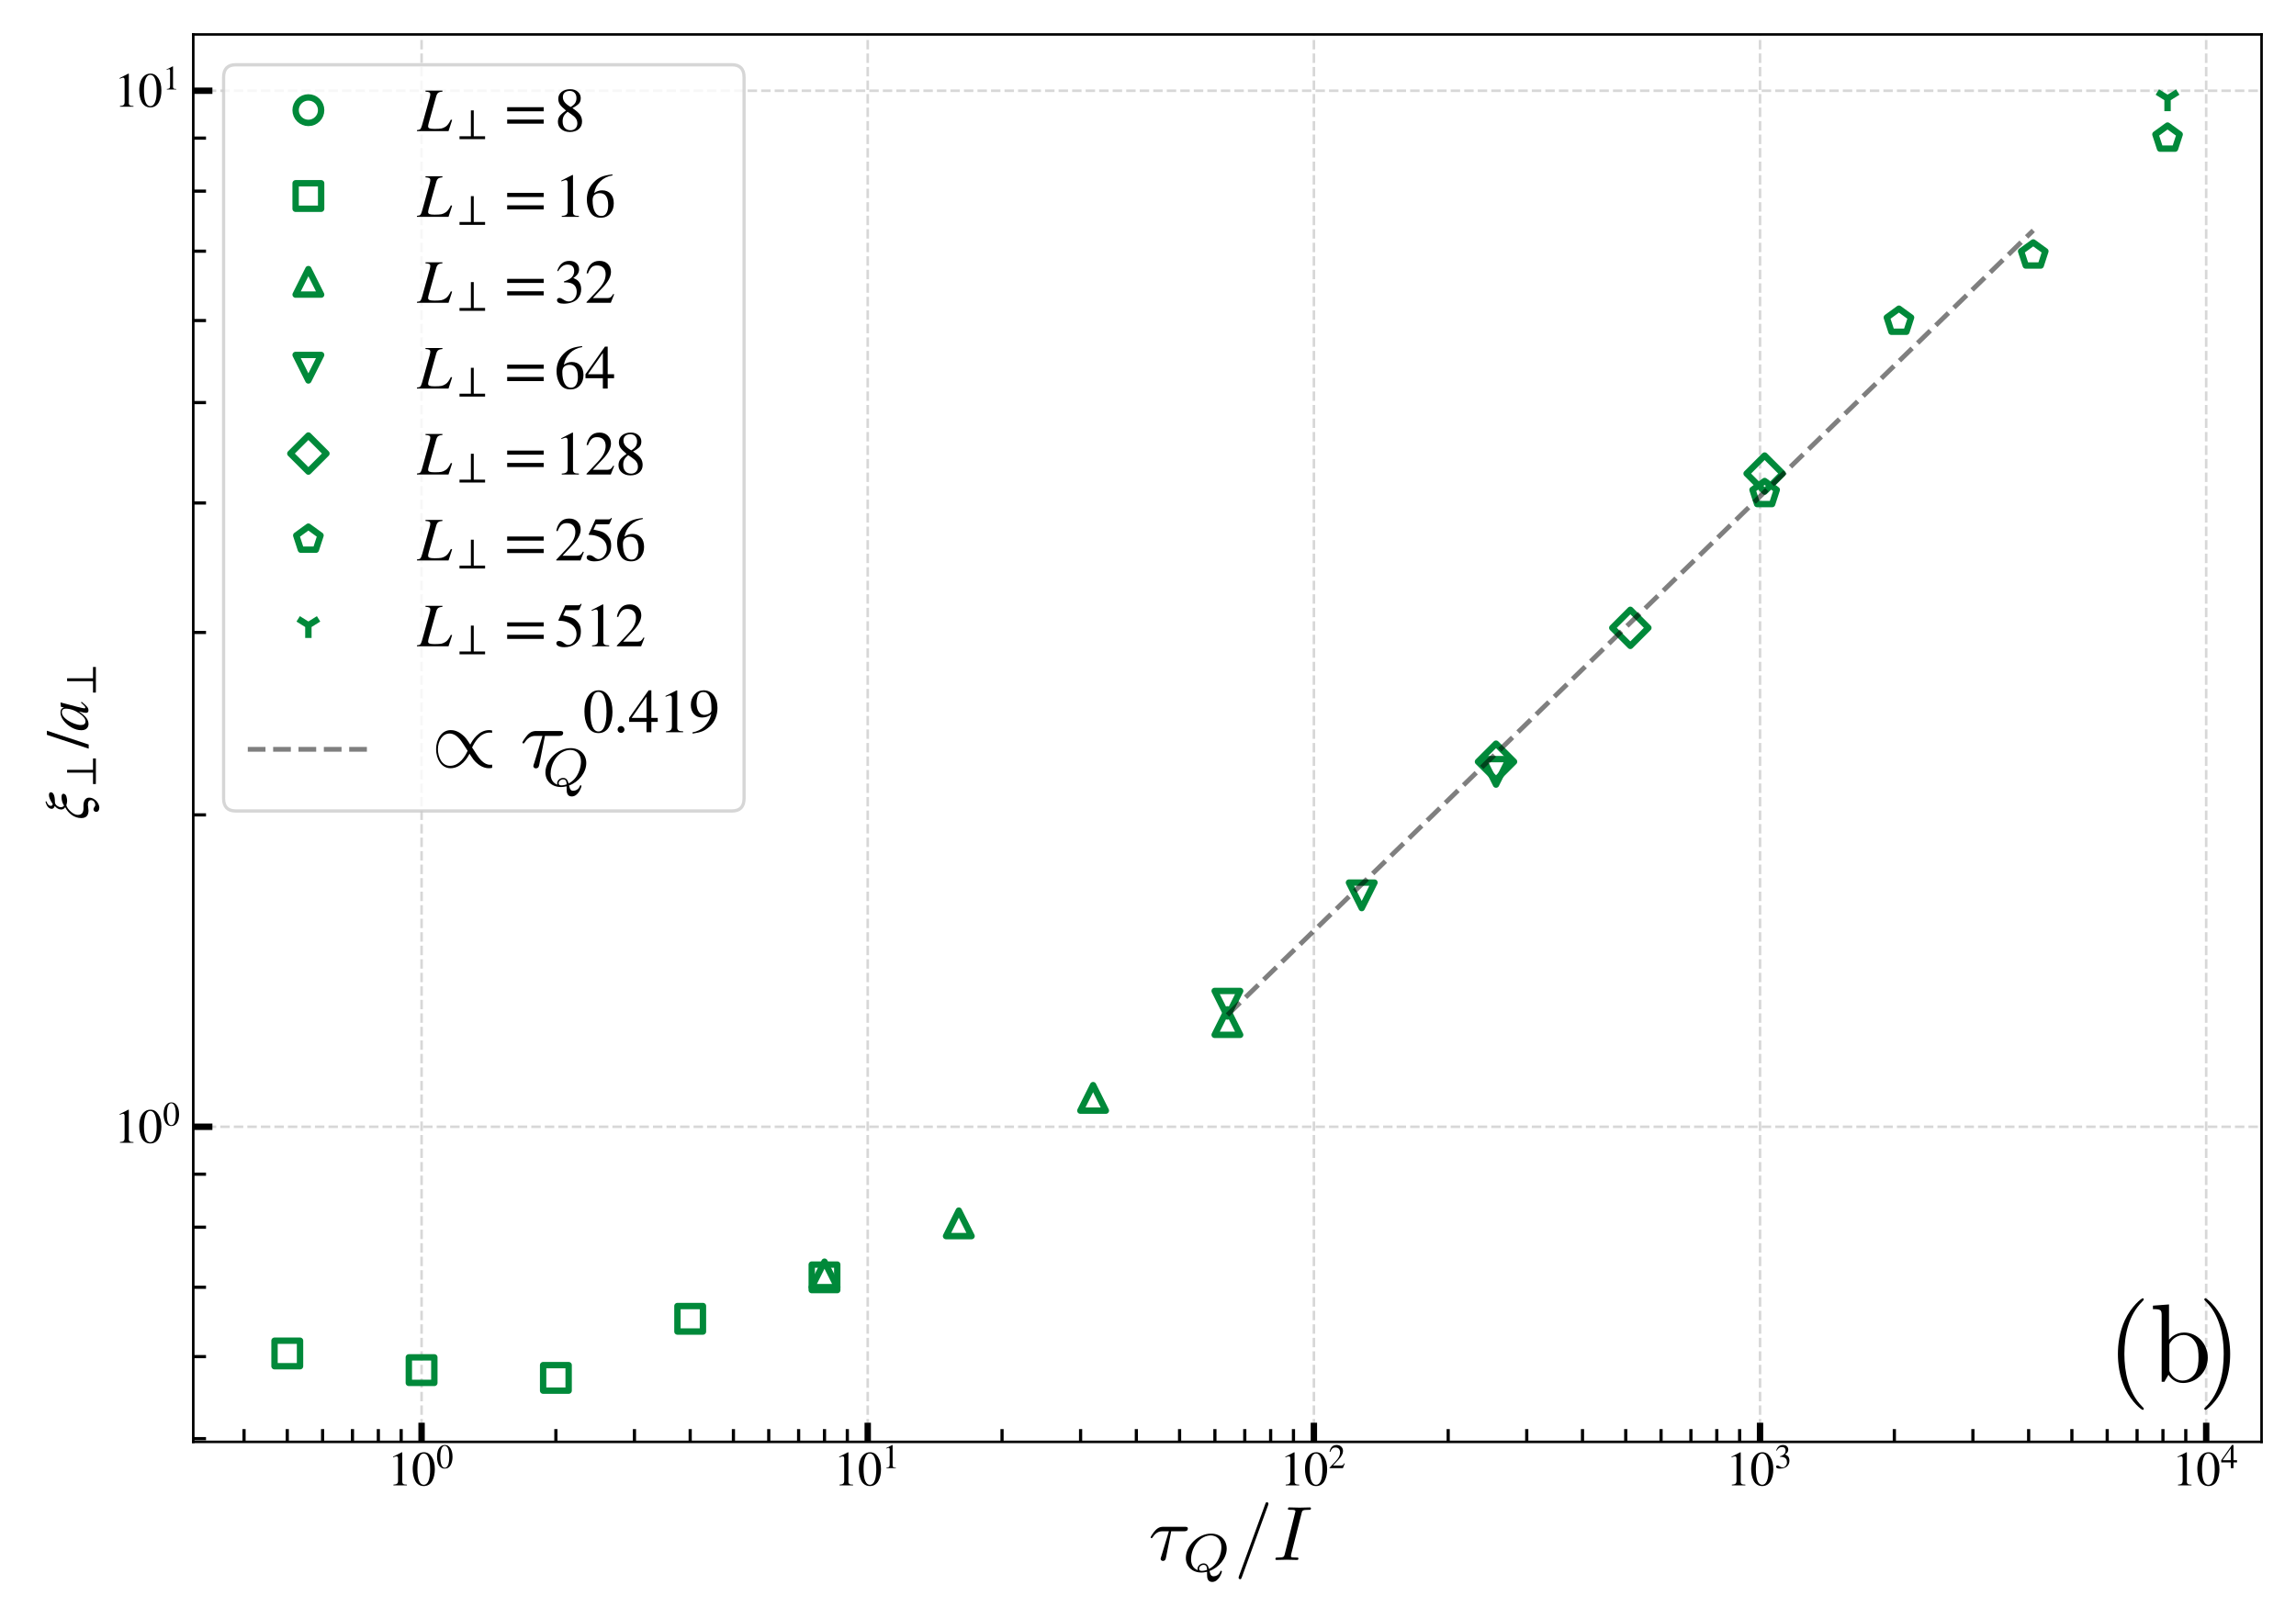 <?xml version="1.0" encoding="UTF-8" standalone="no"?>
<svg
   width="720pt"
   height="504pt"
   viewBox="0 0 720 504"
   version="1.1"
   id="svg789"
   sodipodi:docname="tau-xi-perp-large-h3-svg.svg"
   inkscape:version="1.1.2 (0a00cf5339, 2022-02-04)"
   xmlns:inkscape="http://www.inkscape.org/namespaces/inkscape"
   xmlns:sodipodi="http://sodipodi.sourceforge.net/DTD/sodipodi-0.dtd"
   xmlns:xlink="http://www.w3.org/1999/xlink"
   xmlns="http://www.w3.org/2000/svg"
   xmlns:svg="http://www.w3.org/2000/svg"
   xmlns:rdf="http://www.w3.org/1999/02/22-rdf-syntax-ns#"
   xmlns:cc="http://creativecommons.org/ns#"
   xmlns:dc="http://purl.org/dc/elements/1.1/">
  <sodipodi:namedview
     id="namedview791"
     pagecolor="#ffffff"
     bordercolor="#666666"
     borderopacity="1.0"
     inkscape:pageshadow="2"
     inkscape:pageopacity="0.0"
     inkscape:pagecheckerboard="0"
     inkscape:document-units="pt"
     showgrid="false"
     inkscape:zoom="0.91860744"
     inkscape:cx="247.65748"
     inkscape:cy="186.69564"
     inkscape:window-width="2490"
     inkscape:window-height="1376"
     inkscape:window-x="70"
     inkscape:window-y="27"
     inkscape:window-maximized="1"
     inkscape:current-layer="svg789" />
  <defs
     id="defs6">
    <style
       type="text/css"
       id="style4">*{stroke-linejoin: round; stroke-linecap: butt}</style>
    <defs
       id="defs752">
      <path
         id="STIXGeneral-Italic-3bd"
         d="m 2835,2778 103,-26 Q 2867,2342 2752,1971 2637,1600 2422,1216 2208,832 1929,553 1651,275 1232,89 813,-96 307,-115 q -179,0 -179,141 0,38 19,83 l 589,2131 q 13,64 13,109 0,102 -96,134 -96,32 -320,39 v 102 l 1043,198 19,-12 L 723,390 q 1485,141 2112,2388 z"
         transform="scale(0.016)" />
      <path
         id="STIXGeneral-Regular-2b"
         d="M 4070,1408 H 2400 V -262 H 1978 V 1408 H 307 v 422 h 1671 v 1671 h 422 V 1830 h 1670 z"
         transform="scale(0.016)" />
      <path
         id="STIXGeneral-Italic-7a"
         d="M 2432,2669 582,467 q 295,-64 439,-160 144,-96 329,-371 218,-320 448,-320 173,0 173,96 0,32 -32,96 -51,102 -51,179 6,83 70,150 64,68 141,68 103,0 163,-64 61,-64 61,-173 0,-198 -167,-342 -166,-144 -428,-144 -269,0 -723,281 Q 570,32 333,32 186,32 45,-83 l -58,57 1984,2381 h -870 q -256,0 -372,-74 -115,-73 -211,-310 l -102,26 205,742 h 1811 z"
         transform="scale(0.016)" />
      <path
         id="STIXGeneral-Regular-2e"
         d="M 1158,275 Q 1158,134 1052,32 947,-70 800,-70 653,-70 550,32 448,134 448,281 q 0,148 105,253 106,106 253,106 141,0 246,-109 106,-109 106,-256 z"
         transform="scale(0.016)" />
      <path
         id="STIXGeneral-Regular-39"
         d="m 378,-141 -20,128 q 736,128 1245,621 509,493 701,1274 -371,-365 -960,-365 -518,0 -835,358 -317,359 -317,941 0,646 381,1078 381,432 950,432 608,0 1005,-486 410,-512 410,-1318 0,-564 -196,-1060 Q 2547,966 2170,621 1773,262 1395,105 1018,-51 378,-141 Z m 1939,2413 v 250 q 0,1625 -845,1625 -301,0 -467,-217 -96,-128 -160,-384 -64,-256 -64,-512 0,-570 214,-906 215,-336 573,-336 256,0 502,125 247,125 247,355 z"
         transform="scale(0.016)" />
    </defs>
  </defs>
  <g
     id="patch_1">
    <path
       d="M 0,504 H 720 V 0 H 0 Z"
       style="fill:#ffffff"
       id="path8" />
  </g>
  <g
     id="patch_2">
    <path
       d="M 60.605,452.209 H 709.2 V 10.8 H 60.605 Z"
       style="fill:#ffffff"
       id="path11" />
  </g>
  <g
     id="xtick_1">
    <g
       id="line2d_1">
      <path
         d="M 132.203,452.209 V 10.8"
         clip-path="url(#p1b280ab519)"
         style="fill:none;stroke:#b0b0b0;stroke-width:0.8;stroke-dasharray:2.96, 1.28;stroke-dashoffset:0;stroke-opacity:0.5"
         id="path14" />
    </g>
    <g
       id="line2d_2">
      <defs
         id="defs18">
        <path
           id="m902db1e397"
           d="M 0,0 V -6"
           style="stroke:#000000;stroke-width:2" />
      </defs>
      <g
         id="g22">
        <use
           xlink:href="#m902db1e397"
           x="132.203"
           y="452.209"
           style="stroke:#000000;stroke-width:2"
           id="use20"
           width="100%"
           height="100%" />
      </g>
    </g>
    <g
       id="text_1">
      <!-- $\mathdefault{10^{0}}$ -->
      <g
         transform="matrix(0.15,0,0,-0.15,121.553,465.953)"
         id="g35">
        <defs
           id="defs27">
          <path
             id="STIXGeneral-Regular-31"
             d="M 2522,0 H 755 v 96 q 352,19 480,131 128,112 128,381 v 2874 q 0,313 -192,313 -89,0 -288,-77 l -173,-64 v 90 l 1146,582 58,-19 V 486 q 0,-211 128,-301 128,-89 480,-89 z"
             transform="scale(0.016)" />
          <path
             id="STIXGeneral-Regular-30"
             d="m 3046,2112 q 0,-429 -83,-810 Q 2880,922 2717,602 2554,282 2266,96 1978,-90 1600,-90 1210,-90 915,108 621,307 461,640 301,973 227,1350 q -73,378 -73,800 0,596 147,1072 147,477 489,790 343,314 836,314 627,0 1023,-614 397,-614 397,-1600 z m -614,-32 q 0,1011 -215,1545 -214,535 -630,535 -397,0 -608,-538 Q 768,3085 768,2106 768,1120 979,598 1190,77 1600,77 q 403,0 617,521 215,522 215,1482 z"
             transform="scale(0.016)" />
        </defs>
        <use
           xlink:href="#STIXGeneral-Regular-31"
           transform="translate(0,0.684)"
           id="use29"
           x="0"
           y="0"
           width="100%"
           height="100%" />
        <use
           xlink:href="#STIXGeneral-Regular-30"
           transform="translate(50,0.684)"
           id="use31"
           x="0"
           y="0"
           width="100%"
           height="100%" />
        <use
           xlink:href="#STIXGeneral-Regular-30"
           transform="matrix(0.7,0,0,0.7,101.575,36.684)"
           id="use33"
           x="0"
           y="0"
           width="100%"
           height="100%" />
      </g>
    </g>
  </g>
  <g
     id="xtick_2">
    <g
       id="line2d_3">
      <path
         d="M 272.111,452.209 V 10.8"
         clip-path="url(#p1b280ab519)"
         style="fill:none;stroke:#b0b0b0;stroke-width:0.8;stroke-dasharray:2.96, 1.28;stroke-dashoffset:0;stroke-opacity:0.5"
         id="path39" />
    </g>
    <g
       id="line2d_4">
      <g
         id="g44">
        <use
           xlink:href="#m902db1e397"
           x="272.111"
           y="452.209"
           style="stroke:#000000;stroke-width:2"
           id="use42"
           width="100%"
           height="100%" />
      </g>
    </g>
    <g
       id="text_2">
      <!-- $\mathdefault{10^{1}}$ -->
      <g
         transform="matrix(0.15,0,0,-0.15,261.461,465.953)"
         id="g53">
        <use
           xlink:href="#STIXGeneral-Regular-31"
           transform="translate(0,0.684)"
           id="use47"
           x="0"
           y="0"
           width="100%"
           height="100%" />
        <use
           xlink:href="#STIXGeneral-Regular-30"
           transform="translate(50,0.684)"
           id="use49"
           x="0"
           y="0"
           width="100%"
           height="100%" />
        <use
           xlink:href="#STIXGeneral-Regular-31"
           transform="matrix(0.7,0,0,0.7,101.575,36.684)"
           id="use51"
           x="0"
           y="0"
           width="100%"
           height="100%" />
      </g>
    </g>
  </g>
  <g
     id="xtick_3">
    <g
       id="line2d_5">
      <path
         d="M 412.019,452.209 V 10.8"
         clip-path="url(#p1b280ab519)"
         style="fill:none;stroke:#b0b0b0;stroke-width:0.8;stroke-dasharray:2.96, 1.28;stroke-dashoffset:0;stroke-opacity:0.5"
         id="path57" />
    </g>
    <g
       id="line2d_6">
      <g
         id="g62">
        <use
           xlink:href="#m902db1e397"
           x="412.019"
           y="452.209"
           style="stroke:#000000;stroke-width:2"
           id="use60"
           width="100%"
           height="100%" />
      </g>
    </g>
    <g
       id="text_3">
      <!-- $\mathdefault{10^{2}}$ -->
      <g
         transform="matrix(0.15,0,0,-0.15,401.369,465.953)"
         id="g74">
        <defs
           id="defs66">
          <path
             id="STIXGeneral-Regular-32"
             d="M 3034,877 2688,0 H 186 v 77 l 1139,1209 q 448,468 640,858 192,390 192,806 0,429 -237,666 -237,237 -653,237 -345,0 -547,-180 -202,-179 -394,-652 l -134,32 q 109,595 438,934 330,339 893,339 531,0 857,-320 327,-320 327,-806 0,-723 -819,-1587 L 832,486 h 1498 q 211,0 335,83 125,84 279,346 z"
             transform="scale(0.016)" />
        </defs>
        <use
           xlink:href="#STIXGeneral-Regular-31"
           transform="translate(0,0.684)"
           id="use68"
           x="0"
           y="0"
           width="100%"
           height="100%" />
        <use
           xlink:href="#STIXGeneral-Regular-30"
           transform="translate(50,0.684)"
           id="use70"
           x="0"
           y="0"
           width="100%"
           height="100%" />
        <use
           xlink:href="#STIXGeneral-Regular-32"
           transform="matrix(0.7,0,0,0.7,101.575,36.684)"
           id="use72"
           x="0"
           y="0"
           width="100%"
           height="100%" />
      </g>
    </g>
  </g>
  <g
     id="xtick_4">
    <g
       id="line2d_7">
      <path
         d="M 551.928,452.209 V 10.8"
         clip-path="url(#p1b280ab519)"
         style="fill:none;stroke:#b0b0b0;stroke-width:0.8;stroke-dasharray:2.96, 1.28;stroke-dashoffset:0;stroke-opacity:0.5"
         id="path78" />
    </g>
    <g
       id="line2d_8">
      <g
         id="g83">
        <use
           xlink:href="#m902db1e397"
           x="551.928"
           y="452.209"
           style="stroke:#000000;stroke-width:2"
           id="use81"
           width="100%"
           height="100%" />
      </g>
    </g>
    <g
       id="text_4">
      <!-- $\mathdefault{10^{3}}$ -->
      <g
         transform="matrix(0.15,0,0,-0.15,541.278,465.953)"
         id="g95">
        <defs
           id="defs87">
          <path
             id="STIXGeneral-Regular-33"
             d="m 390,3264 -102,26 q 147,480 460,758 314,278 794,278 448,0 723,-243 276,-243 276,-633 0,-525 -595,-884 352,-153 531,-339 281,-313 281,-825 0,-512 -294,-896 Q 2246,211 1840,60 1434,-90 979,-90 q -717,0 -717,365 0,103 77,167 77,64 186,64 160,0 390,-167 282,-198 551,-198 352,0 592,284 240,285 240,695 0,736 -666,928 -198,64 -653,64 v 90 q 359,121 538,230 518,294 518,858 0,320 -183,486 -182,166 -508,166 -576,0 -954,-678 z"
             transform="scale(0.016)" />
        </defs>
        <use
           xlink:href="#STIXGeneral-Regular-31"
           transform="translate(0,0.684)"
           id="use89"
           x="0"
           y="0"
           width="100%"
           height="100%" />
        <use
           xlink:href="#STIXGeneral-Regular-30"
           transform="translate(50,0.684)"
           id="use91"
           x="0"
           y="0"
           width="100%"
           height="100%" />
        <use
           xlink:href="#STIXGeneral-Regular-33"
           transform="matrix(0.7,0,0,0.7,101.575,36.684)"
           id="use93"
           x="0"
           y="0"
           width="100%"
           height="100%" />
      </g>
    </g>
  </g>
  <g
     id="xtick_5">
    <g
       id="line2d_9">
      <path
         d="M 691.836,452.209 V 10.8"
         clip-path="url(#p1b280ab519)"
         style="fill:none;stroke:#b0b0b0;stroke-width:0.8;stroke-dasharray:2.96, 1.28;stroke-dashoffset:0;stroke-opacity:0.5"
         id="path99" />
    </g>
    <g
       id="line2d_10">
      <g
         id="g104">
        <use
           xlink:href="#m902db1e397"
           x="691.836"
           y="452.209"
           style="stroke:#000000;stroke-width:2"
           id="use102"
           width="100%"
           height="100%" />
      </g>
    </g>
    <g
       id="text_5">
      <!-- $\mathdefault{10^{4}}$ -->
      <g
         transform="matrix(0.15,0,0,-0.15,681.186,465.953)"
         id="g116">
        <defs
           id="defs108">
          <path
             id="STIXGeneral-Regular-34"
             d="M 3027,1069 H 2368 V 0 H 1869 V 1069 H 77 v 409 l 2009,2848 h 282 V 1478 h 659 z M 1869,1478 V 3674 L 333,1478 Z"
             transform="scale(0.016)" />
        </defs>
        <use
           xlink:href="#STIXGeneral-Regular-31"
           transform="translate(0,0.684)"
           id="use110"
           x="0"
           y="0"
           width="100%"
           height="100%" />
        <use
           xlink:href="#STIXGeneral-Regular-30"
           transform="translate(50,0.684)"
           id="use112"
           x="0"
           y="0"
           width="100%"
           height="100%" />
        <use
           xlink:href="#STIXGeneral-Regular-34"
           transform="matrix(0.7,0,0,0.7,101.575,36.684)"
           id="use114"
           x="0"
           y="0"
           width="100%"
           height="100%" />
      </g>
    </g>
  </g>
  <g
     id="xtick_6">
    <g
       id="line2d_11">
      <defs
         id="defs121">
        <path
           id="ma2e8250b47"
           d="M 0,0 V -4"
           style="stroke:#000000" />
      </defs>
      <g
         id="g125">
        <use
           xlink:href="#ma2e8250b47"
           x="76.528"
           y="452.209"
           style="stroke:#000000"
           id="use123"
           width="100%"
           height="100%" />
      </g>
    </g>
  </g>
  <g
     id="xtick_7">
    <g
       id="line2d_12">
      <g
         id="g131">
        <use
           xlink:href="#ma2e8250b47"
           x="90.086"
           y="452.209"
           style="stroke:#000000"
           id="use129"
           width="100%"
           height="100%" />
      </g>
    </g>
  </g>
  <g
     id="xtick_8">
    <g
       id="line2d_13">
      <g
         id="g137">
        <use
           xlink:href="#ma2e8250b47"
           x="101.164"
           y="452.209"
           style="stroke:#000000"
           id="use135"
           width="100%"
           height="100%" />
      </g>
    </g>
  </g>
  <g
     id="xtick_9">
    <g
       id="line2d_14">
      <g
         id="g143">
        <use
           xlink:href="#ma2e8250b47"
           x="110.531"
           y="452.209"
           style="stroke:#000000"
           id="use141"
           width="100%"
           height="100%" />
      </g>
    </g>
  </g>
  <g
     id="xtick_10">
    <g
       id="line2d_15">
      <g
         id="g149">
        <use
           xlink:href="#ma2e8250b47"
           x="118.644"
           y="452.209"
           style="stroke:#000000"
           id="use147"
           width="100%"
           height="100%" />
      </g>
    </g>
  </g>
  <g
     id="xtick_11">
    <g
       id="line2d_16">
      <g
         id="g155">
        <use
           xlink:href="#ma2e8250b47"
           x="125.801"
           y="452.209"
           style="stroke:#000000"
           id="use153"
           width="100%"
           height="100%" />
      </g>
    </g>
  </g>
  <g
     id="xtick_12">
    <g
       id="line2d_17">
      <g
         id="g161">
        <use
           xlink:href="#ma2e8250b47"
           x="174.319"
           y="452.209"
           style="stroke:#000000"
           id="use159"
           width="100%"
           height="100%" />
      </g>
    </g>
  </g>
  <g
     id="xtick_13">
    <g
       id="line2d_18">
      <g
         id="g167">
        <use
           xlink:href="#ma2e8250b47"
           x="198.956"
           y="452.209"
           style="stroke:#000000"
           id="use165"
           width="100%"
           height="100%" />
      </g>
    </g>
  </g>
  <g
     id="xtick_14">
    <g
       id="line2d_19">
      <g
         id="g173">
        <use
           xlink:href="#ma2e8250b47"
           x="216.436"
           y="452.209"
           style="stroke:#000000"
           id="use171"
           width="100%"
           height="100%" />
      </g>
    </g>
  </g>
  <g
     id="xtick_15">
    <g
       id="line2d_20">
      <g
         id="g179">
        <use
           xlink:href="#ma2e8250b47"
           x="229.994"
           y="452.209"
           style="stroke:#000000"
           id="use177"
           width="100%"
           height="100%" />
      </g>
    </g>
  </g>
  <g
     id="xtick_16">
    <g
       id="line2d_21">
      <g
         id="g185">
        <use
           xlink:href="#ma2e8250b47"
           x="241.073"
           y="452.209"
           style="stroke:#000000"
           id="use183"
           width="100%"
           height="100%" />
      </g>
    </g>
  </g>
  <g
     id="xtick_17">
    <g
       id="line2d_22">
      <g
         id="g191">
        <use
           xlink:href="#ma2e8250b47"
           x="250.439"
           y="452.209"
           style="stroke:#000000"
           id="use189"
           width="100%"
           height="100%" />
      </g>
    </g>
  </g>
  <g
     id="xtick_18">
    <g
       id="line2d_23">
      <g
         id="g197">
        <use
           xlink:href="#ma2e8250b47"
           x="258.552"
           y="452.209"
           style="stroke:#000000"
           id="use195"
           width="100%"
           height="100%" />
      </g>
    </g>
  </g>
  <g
     id="xtick_19">
    <g
       id="line2d_24">
      <g
         id="g203">
        <use
           xlink:href="#ma2e8250b47"
           x="265.709"
           y="452.209"
           style="stroke:#000000"
           id="use201"
           width="100%"
           height="100%" />
      </g>
    </g>
  </g>
  <g
     id="xtick_20">
    <g
       id="line2d_25">
      <g
         id="g209">
        <use
           xlink:href="#ma2e8250b47"
           x="314.228"
           y="452.209"
           style="stroke:#000000"
           id="use207"
           width="100%"
           height="100%" />
      </g>
    </g>
  </g>
  <g
     id="xtick_21">
    <g
       id="line2d_26">
      <g
         id="g215">
        <use
           xlink:href="#ma2e8250b47"
           x="338.864"
           y="452.209"
           style="stroke:#000000"
           id="use213"
           width="100%"
           height="100%" />
      </g>
    </g>
  </g>
  <g
     id="xtick_22">
    <g
       id="line2d_27">
      <g
         id="g221">
        <use
           xlink:href="#ma2e8250b47"
           x="356.344"
           y="452.209"
           style="stroke:#000000"
           id="use219"
           width="100%"
           height="100%" />
      </g>
    </g>
  </g>
  <g
     id="xtick_23">
    <g
       id="line2d_28">
      <g
         id="g227">
        <use
           xlink:href="#ma2e8250b47"
           x="369.903"
           y="452.209"
           style="stroke:#000000"
           id="use225"
           width="100%"
           height="100%" />
      </g>
    </g>
  </g>
  <g
     id="xtick_24">
    <g
       id="line2d_29">
      <g
         id="g233">
        <use
           xlink:href="#ma2e8250b47"
           x="380.981"
           y="452.209"
           style="stroke:#000000"
           id="use231"
           width="100%"
           height="100%" />
      </g>
    </g>
  </g>
  <g
     id="xtick_25">
    <g
       id="line2d_30">
      <g
         id="g239">
        <use
           xlink:href="#ma2e8250b47"
           x="390.347"
           y="452.209"
           style="stroke:#000000"
           id="use237"
           width="100%"
           height="100%" />
      </g>
    </g>
  </g>
  <g
     id="xtick_26">
    <g
       id="line2d_31">
      <g
         id="g245">
        <use
           xlink:href="#ma2e8250b47"
           x="398.461"
           y="452.209"
           style="stroke:#000000"
           id="use243"
           width="100%"
           height="100%" />
      </g>
    </g>
  </g>
  <g
     id="xtick_27">
    <g
       id="line2d_32">
      <g
         id="g251">
        <use
           xlink:href="#ma2e8250b47"
           x="405.617"
           y="452.209"
           style="stroke:#000000"
           id="use249"
           width="100%"
           height="100%" />
      </g>
    </g>
  </g>
  <g
     id="xtick_28">
    <g
       id="line2d_33">
      <g
         id="g257">
        <use
           xlink:href="#ma2e8250b47"
           x="454.136"
           y="452.209"
           style="stroke:#000000"
           id="use255"
           width="100%"
           height="100%" />
      </g>
    </g>
  </g>
  <g
     id="xtick_29">
    <g
       id="line2d_34">
      <g
         id="g263">
        <use
           xlink:href="#ma2e8250b47"
           x="478.772"
           y="452.209"
           style="stroke:#000000"
           id="use261"
           width="100%"
           height="100%" />
      </g>
    </g>
  </g>
  <g
     id="xtick_30">
    <g
       id="line2d_35">
      <g
         id="g269">
        <use
           xlink:href="#ma2e8250b47"
           x="496.252"
           y="452.209"
           style="stroke:#000000"
           id="use267"
           width="100%"
           height="100%" />
      </g>
    </g>
  </g>
  <g
     id="xtick_31">
    <g
       id="line2d_36">
      <g
         id="g275">
        <use
           xlink:href="#ma2e8250b47"
           x="509.811"
           y="452.209"
           style="stroke:#000000"
           id="use273"
           width="100%"
           height="100%" />
      </g>
    </g>
  </g>
  <g
     id="xtick_32">
    <g
       id="line2d_37">
      <g
         id="g281">
        <use
           xlink:href="#ma2e8250b47"
           x="520.889"
           y="452.209"
           style="stroke:#000000"
           id="use279"
           width="100%"
           height="100%" />
      </g>
    </g>
  </g>
  <g
     id="xtick_33">
    <g
       id="line2d_38">
      <g
         id="g287">
        <use
           xlink:href="#ma2e8250b47"
           x="530.255"
           y="452.209"
           style="stroke:#000000"
           id="use285"
           width="100%"
           height="100%" />
      </g>
    </g>
  </g>
  <g
     id="xtick_34">
    <g
       id="line2d_39">
      <g
         id="g293">
        <use
           xlink:href="#ma2e8250b47"
           x="538.369"
           y="452.209"
           style="stroke:#000000"
           id="use291"
           width="100%"
           height="100%" />
      </g>
    </g>
  </g>
  <g
     id="xtick_35">
    <g
       id="line2d_40">
      <g
         id="g299">
        <use
           xlink:href="#ma2e8250b47"
           x="545.526"
           y="452.209"
           style="stroke:#000000"
           id="use297"
           width="100%"
           height="100%" />
      </g>
    </g>
  </g>
  <g
     id="xtick_36">
    <g
       id="line2d_41">
      <g
         id="g305">
        <use
           xlink:href="#ma2e8250b47"
           x="594.044"
           y="452.209"
           style="stroke:#000000"
           id="use303"
           width="100%"
           height="100%" />
      </g>
    </g>
  </g>
  <g
     id="xtick_37">
    <g
       id="line2d_42">
      <g
         id="g311">
        <use
           xlink:href="#ma2e8250b47"
           x="618.681"
           y="452.209"
           style="stroke:#000000"
           id="use309"
           width="100%"
           height="100%" />
      </g>
    </g>
  </g>
  <g
     id="xtick_38">
    <g
       id="line2d_43">
      <g
         id="g317">
        <use
           xlink:href="#ma2e8250b47"
           x="636.161"
           y="452.209"
           style="stroke:#000000"
           id="use315"
           width="100%"
           height="100%" />
      </g>
    </g>
  </g>
  <g
     id="xtick_39">
    <g
       id="line2d_44">
      <g
         id="g323">
        <use
           xlink:href="#ma2e8250b47"
           x="649.719"
           y="452.209"
           style="stroke:#000000"
           id="use321"
           width="100%"
           height="100%" />
      </g>
    </g>
  </g>
  <g
     id="xtick_40">
    <g
       id="line2d_45">
      <g
         id="g329">
        <use
           xlink:href="#ma2e8250b47"
           x="660.797"
           y="452.209"
           style="stroke:#000000"
           id="use327"
           width="100%"
           height="100%" />
      </g>
    </g>
  </g>
  <g
     id="xtick_41">
    <g
       id="line2d_46">
      <g
         id="g335">
        <use
           xlink:href="#ma2e8250b47"
           x="670.164"
           y="452.209"
           style="stroke:#000000"
           id="use333"
           width="100%"
           height="100%" />
      </g>
    </g>
  </g>
  <g
     id="xtick_42">
    <g
       id="line2d_47">
      <g
         id="g341">
        <use
           xlink:href="#ma2e8250b47"
           x="678.277"
           y="452.209"
           style="stroke:#000000"
           id="use339"
           width="100%"
           height="100%" />
      </g>
    </g>
  </g>
  <g
     id="xtick_43">
    <g
       id="line2d_48">
      <g
         id="g347">
        <use
           xlink:href="#ma2e8250b47"
           x="685.434"
           y="452.209"
           style="stroke:#000000"
           id="use345"
           width="100%"
           height="100%" />
      </g>
    </g>
  </g>
  <g
     id="matplotlib.axis_2">
    <g
       id="ytick_1">
      <g
         id="line2d_49">
        <path
           d="M 60.605,353.387 H 709.2"
           clip-path="url(#p1b280ab519)"
           style="fill:none;stroke:#b0b0b0;stroke-width:0.8;stroke-dasharray:2.96, 1.28;stroke-dashoffset:0;stroke-opacity:0.5"
           id="path366" />
      </g>
      <g
         id="line2d_50">
        <defs
           id="defs370">
          <path
             id="mee1ed5b312"
             d="M 0,0 H 6"
             style="stroke:#000000;stroke-width:2" />
        </defs>
        <g
           id="g374">
          <use
             xlink:href="#mee1ed5b312"
             x="60.605"
             y="353.387"
             style="stroke:#000000;stroke-width:2"
             id="use372"
             width="100%"
             height="100%" />
        </g>
      </g>
      <g
         id="text_7">
        <!-- $\mathdefault{10^{0}}$ -->
        <g
           transform="matrix(0.15,0,0,-0.15,35.804,358.51)"
           id="g383">
          <use
             xlink:href="#STIXGeneral-Regular-31"
             transform="translate(0,0.684)"
             id="use377"
             x="0"
             y="0"
             width="100%"
             height="100%" />
          <use
             xlink:href="#STIXGeneral-Regular-30"
             transform="translate(50,0.684)"
             id="use379"
             x="0"
             y="0"
             width="100%"
             height="100%" />
          <use
             xlink:href="#STIXGeneral-Regular-30"
             transform="matrix(0.7,0,0,0.7,101.575,36.684)"
             id="use381"
             x="0"
             y="0"
             width="100%"
             height="100%" />
        </g>
      </g>
    </g>
    <g
       id="ytick_2">
      <g
         id="line2d_51">
        <path
           d="M 60.605,28.449 H 709.2"
           clip-path="url(#p1b280ab519)"
           style="fill:none;stroke:#b0b0b0;stroke-width:0.8;stroke-dasharray:2.96, 1.28;stroke-dashoffset:0;stroke-opacity:0.5"
           id="path387" />
      </g>
      <g
         id="line2d_52">
        <g
           id="g392">
          <use
             xlink:href="#mee1ed5b312"
             x="60.605"
             y="28.449"
             style="stroke:#000000;stroke-width:2"
             id="use390"
             width="100%"
             height="100%" />
        </g>
      </g>
      <g
         id="text_8">
        <!-- $\mathdefault{10^{1}}$ -->
        <g
           transform="matrix(0.15,0,0,-0.15,35.804,33.572)"
           id="g401">
          <use
             xlink:href="#STIXGeneral-Regular-31"
             transform="translate(0,0.684)"
             id="use395"
             x="0"
             y="0"
             width="100%"
             height="100%" />
          <use
             xlink:href="#STIXGeneral-Regular-30"
             transform="translate(50,0.684)"
             id="use397"
             x="0"
             y="0"
             width="100%"
             height="100%" />
          <use
             xlink:href="#STIXGeneral-Regular-31"
             transform="matrix(0.7,0,0,0.7,101.575,36.684)"
             id="use399"
             x="0"
             y="0"
             width="100%"
             height="100%" />
        </g>
      </g>
    </g>
    <g
       id="ytick_3">
      <g
         id="line2d_53">
        <defs
           id="defs406">
          <path
             id="m077bdca2e3"
             d="M 0,0 H 4"
             style="stroke:#000000" />
        </defs>
        <g
           id="g410">
          <use
             xlink:href="#m077bdca2e3"
             x="60.605"
             y="451.203"
             style="stroke:#000000"
             id="use408"
             width="100%"
             height="100%" />
        </g>
      </g>
    </g>
    <g
       id="ytick_4">
      <g
         id="line2d_54">
        <g
           id="g416">
          <use
             xlink:href="#m077bdca2e3"
             x="60.605"
             y="425.474"
             style="stroke:#000000"
             id="use414"
             width="100%"
             height="100%" />
        </g>
      </g>
    </g>
    <g
       id="ytick_5">
      <g
         id="line2d_55">
        <g
           id="g422">
          <use
             xlink:href="#m077bdca2e3"
             x="60.605"
             y="403.721"
             style="stroke:#000000"
             id="use420"
             width="100%"
             height="100%" />
        </g>
      </g>
    </g>
    <g
       id="ytick_6">
      <g
         id="line2d_56">
        <g
           id="g428">
          <use
             xlink:href="#m077bdca2e3"
             x="60.605"
             y="384.877"
             style="stroke:#000000"
             id="use426"
             width="100%"
             height="100%" />
        </g>
      </g>
    </g>
    <g
       id="ytick_7">
      <g
         id="line2d_57">
        <g
           id="g434">
          <use
             xlink:href="#m077bdca2e3"
             x="60.605"
             y="368.256"
             style="stroke:#000000"
             id="use432"
             width="100%"
             height="100%" />
        </g>
      </g>
    </g>
    <g
       id="ytick_8">
      <g
         id="line2d_58">
        <g
           id="g440">
          <use
             xlink:href="#m077bdca2e3"
             x="60.605"
             y="255.571"
             style="stroke:#000000"
             id="use438"
             width="100%"
             height="100%" />
        </g>
      </g>
    </g>
    <g
       id="ytick_9">
      <g
         id="line2d_59">
        <g
           id="g446">
          <use
             xlink:href="#m077bdca2e3"
             x="60.605"
             y="198.353"
             style="stroke:#000000"
             id="use444"
             width="100%"
             height="100%" />
        </g>
      </g>
    </g>
    <g
       id="ytick_10">
      <g
         id="line2d_60">
        <g
           id="g452">
          <use
             xlink:href="#m077bdca2e3"
             x="60.605"
             y="157.755"
             style="stroke:#000000"
             id="use450"
             width="100%"
             height="100%" />
        </g>
      </g>
    </g>
    <g
       id="ytick_11">
      <g
         id="line2d_61">
        <g
           id="g458">
          <use
             xlink:href="#m077bdca2e3"
             x="60.605"
             y="126.265"
             style="stroke:#000000"
             id="use456"
             width="100%"
             height="100%" />
        </g>
      </g>
    </g>
    <g
       id="ytick_12">
      <g
         id="line2d_62">
        <g
           id="g464">
          <use
             xlink:href="#m077bdca2e3"
             x="60.605"
             y="100.536"
             style="stroke:#000000"
             id="use462"
             width="100%"
             height="100%" />
        </g>
      </g>
    </g>
    <g
       id="ytick_13">
      <g
         id="line2d_63">
        <g
           id="g470">
          <use
             xlink:href="#m077bdca2e3"
             x="60.605"
             y="78.783"
             style="stroke:#000000"
             id="use468"
             width="100%"
             height="100%" />
        </g>
      </g>
    </g>
    <g
       id="ytick_14">
      <g
         id="line2d_64">
        <g
           id="g476">
          <use
             xlink:href="#m077bdca2e3"
             x="60.605"
             y="59.939"
             style="stroke:#000000"
             id="use474"
             width="100%"
             height="100%" />
        </g>
      </g>
    </g>
    <g
       id="ytick_15">
      <g
         id="line2d_65">
        <g
           id="g482">
          <use
             xlink:href="#m077bdca2e3"
             x="60.605"
             y="43.318"
             style="stroke:#000000"
             id="use480"
             width="100%"
             height="100%" />
        </g>
      </g>
    </g>
    <g
       id="text_9">
      <!-- $\xi_\perp / a_\perp$ -->
      <g
         transform="matrix(0,-0.19,-0.19,0,27.681,257.154)"
         id="g501">
        <defs
           id="defs489">
          <path
             id="STIXGeneral-Italic-3be"
             d="m 1894,4371 26,-102 q -467,-154 -467,-461 0,-154 185,-186 583,391 916,391 300,0 300,-199 0,-192 -253,-304 -252,-112 -745,-112 -237,0 -391,-218 -153,-217 -153,-390 0,-217 166,-339 378,263 884,263 339,0 339,-192 0,-116 -84,-196 -83,-80 -211,-118 -128,-38 -237,-54 -108,-16 -204,-16 -186,0 -461,83 -346,-115 -663,-480 -316,-365 -323,-698 0,-313 176,-454 176,-141 522,-141 45,0 134,3 90,3 109,3 403,0 621,-160 218,-160 218,-428 0,-288 -180,-544 -140,-218 -390,-362 -250,-144 -467,-144 -179,0 -304,83 -125,83 -125,250 0,109 77,189 77,80 198,80 103,0 221,-93 118,-93 195,-93 211,0 365,125 154,125 154,317 0,320 -487,320 -83,0 -285,-32 -201,-32 -297,-32 -781,0 -781,755 6,525 316,966 311,442 804,685 -237,160 -237,403 0,378 371,685 -83,0 -192,86 -108,87 -108,202 0,467 748,659 z"
             transform="scale(0.016)" />
          <path
             id="STIXGeneral-Regular-27c2"
             d="M 4102,0 H 333 v 422 h 1677 v 3815 h 422 V 422 h 1670 z"
             transform="scale(0.016)" />
          <path
             id="STIXGeneral-Italic-61"
             d="m 2963,710 83,-70 Q 2688,205 2518,70 2349,-64 2157,-64 q -256,0 -256,262 0,160 147,736 Q 1690,397 1389,163 1088,-70 749,-70 467,-70 288,125 109,320 109,672 q 0,486 278,992 279,506 707,832 429,326 845,326 429,0 512,-371 l 71,307 19,20 390,44 45,-19 q -6,-25 -38,-134 -570,-2074 -570,-2323 0,-84 90,-84 96,0 332,263 z m -627,1600 q 0,167 -96,269 -96,103 -262,103 -436,0 -839,-589 Q 928,1779 787,1395 646,1011 646,717 q 0,-474 384,-474 378,0 813,627 493,711 493,1440 z"
             transform="scale(0.016)" />
        </defs>
        <use
           xlink:href="#STIXGeneral-Italic-3be"
           transform="translate(0,0.703)"
           id="use491"
           x="0"
           y="0"
           width="100%"
           height="100%" />
        <use
           xlink:href="#STIXGeneral-Regular-27c2"
           transform="matrix(0.7,0,0,0.7,55.508,-12.525)"
           id="use493"
           x="0"
           y="0"
           width="100%"
           height="100%" />
        <path
           id="use495"
           d="m 147.238,68.297 -22.797,-69 h -6.812 l 22.906,69 z"
           style="stroke-width:0.016" />
        <use
           xlink:href="#STIXGeneral-Italic-61"
           transform="translate(146.335,0.703)"
           id="use497"
           x="0"
           y="0"
           width="100%"
           height="100%" />
        <use
           xlink:href="#STIXGeneral-Regular-27c2"
           transform="matrix(0.7,0,0,0.7,206.543,-12.525)"
           id="use499"
           x="0"
           y="0"
           width="100%"
           height="100%" />
      </g>
    </g>
  </g>
  <g
     id="line2d_66" />
  <g
     id="line2d_67">
    <defs
       id="defs507">
      <path
         id="mc2d9353adb"
         d="M -4,4 H 4 V -4 H -4 Z"
         style="stroke:#00893a;stroke-width:2;stroke-linejoin:miter" />
    </defs>
    <g
       clip-path="url(#p1b280ab519)"
       id="g519">
      <use
         xlink:href="#mc2d9353adb"
         x="258.552"
         y="400.609"
         style="fill-opacity:0;stroke:#00893a;stroke-width:2;stroke-linejoin:miter"
         id="use509"
         width="100%"
         height="100%" />
      <use
         xlink:href="#mc2d9353adb"
         x="216.436"
         y="413.609"
         style="fill-opacity:0;stroke:#00893a;stroke-width:2;stroke-linejoin:miter"
         id="use511"
         width="100%"
         height="100%" />
      <use
         xlink:href="#mc2d9353adb"
         x="90.086"
         y="424.486"
         style="fill-opacity:0;stroke:#00893a;stroke-width:2;stroke-linejoin:miter"
         id="use513"
         width="100%"
         height="100%" />
      <use
         xlink:href="#mc2d9353adb"
         x="174.319"
         y="432.145"
         style="fill-opacity:0;stroke:#00893a;stroke-width:2;stroke-linejoin:miter"
         id="use515"
         width="100%"
         height="100%" />
      <use
         xlink:href="#mc2d9353adb"
         x="132.203"
         y="429.709"
         style="fill-opacity:0;stroke:#00893a;stroke-width:2;stroke-linejoin:miter"
         id="use517"
         width="100%"
         height="100%" />
    </g>
  </g>
  <g
     id="line2d_68">
    <defs
       id="defs523">
      <path
         id="m75825c8c7e"
         d="M 0,-4 -4,4 H 4 Z"
         style="stroke:#00893a;stroke-width:2;stroke-linejoin:miter" />
    </defs>
    <g
       clip-path="url(#p1b280ab519)"
       id="g533">
      <use
         xlink:href="#m75825c8c7e"
         x="258.552"
         y="399.691"
         style="fill-opacity:0;stroke:#00893a;stroke-width:2;stroke-linejoin:miter"
         id="use525"
         width="100%"
         height="100%" />
      <use
         xlink:href="#m75825c8c7e"
         x="384.902"
         y="320.556"
         style="fill-opacity:0;stroke:#00893a;stroke-width:2;stroke-linejoin:miter"
         id="use527"
         width="100%"
         height="100%" />
      <use
         xlink:href="#m75825c8c7e"
         x="300.669"
         y="383.677"
         style="fill-opacity:0;stroke:#00893a;stroke-width:2;stroke-linejoin:miter"
         id="use529"
         width="100%"
         height="100%" />
      <use
         xlink:href="#m75825c8c7e"
         x="342.786"
         y="344.328"
         style="fill-opacity:0;stroke:#00893a;stroke-width:2;stroke-linejoin:miter"
         id="use531"
         width="100%"
         height="100%" />
    </g>
  </g>
  <g
     id="line2d_69">
    <defs
       id="defs537">
      <path
         id="m1d17d601ab"
         d="M 0,4 4,-4 H -4 Z"
         style="stroke:#00893a;stroke-width:2;stroke-linejoin:miter" />
    </defs>
    <g
       clip-path="url(#p1b280ab519)"
       id="g545">
      <use
         xlink:href="#m1d17d601ab"
         x="469.135"
         y="242.075"
         style="fill-opacity:0;stroke:#00893a;stroke-width:2;stroke-linejoin:miter"
         id="use539"
         width="100%"
         height="100%" />
      <use
         xlink:href="#m1d17d601ab"
         x="384.902"
         y="314.791"
         style="fill-opacity:0;stroke:#00893a;stroke-width:2;stroke-linejoin:miter"
         id="use541"
         width="100%"
         height="100%" />
      <use
         xlink:href="#m1d17d601ab"
         x="427.019"
         y="280.802"
         style="fill-opacity:0;stroke:#00893a;stroke-width:2;stroke-linejoin:miter"
         id="use543"
         width="100%"
         height="100%" />
    </g>
  </g>
  <g
     id="line2d_70">
    <defs
       id="defs549">
      <path
         id="m2c811d4503"
         d="M 0,5.657 5.657,0 0,-5.657 -5.657,0 Z"
         style="stroke:#00893a;stroke-width:2;stroke-linejoin:miter" />
    </defs>
    <g
       clip-path="url(#p1b280ab519)"
       id="g557">
      <use
         xlink:href="#m2c811d4503"
         x="469.135"
         y="238.891"
         style="fill-opacity:0;stroke:#00893a;stroke-width:2;stroke-linejoin:miter"
         id="use551"
         width="100%"
         height="100%" />
      <use
         xlink:href="#m2c811d4503"
         x="553.369"
         y="148.523"
         style="fill-opacity:0;stroke:#00893a;stroke-width:2;stroke-linejoin:miter"
         id="use553"
         width="100%"
         height="100%" />
      <use
         xlink:href="#m2c811d4503"
         x="511.252"
         y="196.908"
         style="fill-opacity:0;stroke:#00893a;stroke-width:2;stroke-linejoin:miter"
         id="use555"
         width="100%"
         height="100%" />
    </g>
  </g>
  <g
     id="line2d_71">
    <defs
       id="defs561">
      <path
         id="m80f5277590"
         d="m 0,-4 -3.804,2.764 1.453,4.472 h 4.702 l 1.453,-4.472 z"
         style="stroke:#00893a;stroke-width:2;stroke-linejoin:miter" />
    </defs>
    <g
       clip-path="url(#p1b280ab519)"
       id="g571">
      <use
         xlink:href="#m80f5277590"
         x="637.602"
         y="80.038"
         style="fill-opacity:0;stroke:#00893a;stroke-width:2;stroke-linejoin:miter"
         id="use563"
         width="100%"
         height="100%" />
      <use
         xlink:href="#m80f5277590"
         x="553.369"
         y="154.856"
         style="fill-opacity:0;stroke:#00893a;stroke-width:2;stroke-linejoin:miter"
         id="use565"
         width="100%"
         height="100%" />
      <use
         xlink:href="#m80f5277590"
         x="595.485"
         y="100.811"
         style="fill-opacity:0;stroke:#00893a;stroke-width:2;stroke-linejoin:miter"
         id="use567"
         width="100%"
         height="100%" />
      <use
         xlink:href="#m80f5277590"
         x="679.718"
         y="43.383"
         style="fill-opacity:0;stroke:#00893a;stroke-width:2;stroke-linejoin:miter"
         id="use569"
         width="100%"
         height="100%" />
    </g>
  </g>
  <g
     id="line2d_72">
    <defs
       id="defs575">
      <path
         id="mb59e174623"
         d="M 0,0 V 4 M 0,0 3.2,-2 M 0,0 -3.2,-2"
         style="stroke:#00893a;stroke-width:2" />
    </defs>
    <g
       clip-path="url(#p1b280ab519)"
       id="g579">
      <use
         xlink:href="#mb59e174623"
         x="679.718"
         y="30.864"
         style="fill-opacity:0;stroke:#00893a;stroke-width:2"
         id="use577"
         width="100%"
         height="100%" />
    </g>
  </g>
  <g
     id="line2d_73">
    <path
       d="m 384.902,318.329 42.117,-41.01 42.117,-41.01 42.117,-41.01 42.117,-41.01 42.117,-41.01 42.117,-41.01"
       clip-path="url(#p1b280ab519)"
       style="fill:none;stroke:#000000;stroke-width:1.5;stroke-dasharray:5.55, 2.4;stroke-dashoffset:0;stroke-opacity:0.5"
       id="path582" />
  </g>
  <g
     id="patch_3">
    <path
       d="M 60.605,452.209 V 10.8"
       style="fill:none;stroke:#000000;stroke-width:0.8;stroke-linecap:square;stroke-linejoin:miter"
       id="path585" />
  </g>
  <g
     id="patch_4">
    <path
       d="M 709.2,452.209 V 10.8"
       style="fill:none;stroke:#000000;stroke-width:0.8;stroke-linecap:square;stroke-linejoin:miter"
       id="path588" />
  </g>
  <g
     id="patch_5">
    <path
       d="M 60.605,452.209 H 709.2"
       style="fill:none;stroke:#000000;stroke-width:0.8;stroke-linecap:square;stroke-linejoin:miter"
       id="path591" />
  </g>
  <g
     id="patch_6">
    <path
       d="M 60.605,10.8 H 709.2"
       style="fill:none;stroke:#000000;stroke-width:0.8;stroke-linecap:square;stroke-linejoin:miter"
       id="path594" />
  </g>
  <g
     id="patch_7"
     transform="matrix(1,0,0,1.036,0.016,-0.718)">
    <path
       d="m 73.904,246.195 h 155.61 q 3.8,0 3.8,-3.8 V 24.1 q 0,-3.8 -3.8,-3.8 h -155.61 q -3.8,0 -3.8,3.8 v 218.295 q 0,3.8 3.8,3.8 z"
       style="opacity:0.8;fill:#ffffff;stroke:#cccccc;stroke-linejoin:miter"
       id="path597" />
  </g>
  <g
     id="line2d_74">
    <defs
       id="defs601">
      <path
         id="m3099163465"
         d="M 0,4 C 1.061,4 2.078,3.579 2.828,2.828 3.579,2.078 4,1.061 4,0 4,-1.061 3.579,-2.078 2.828,-2.828 2.078,-3.579 1.061,-4 0,-4 -1.061,-4 -2.078,-3.579 -2.828,-2.828 -3.579,-2.078 -4,-1.061 -4,0 -4,1.061 -3.579,2.078 -2.828,2.828 -2.078,3.579 -1.061,4 0,4 Z"
         style="stroke:#00893a;stroke-width:2" />
    </defs>
    <g
       id="g605">
      <use
         xlink:href="#m3099163465"
         x="96.704"
         y="34.55"
         style="fill-opacity:0;stroke:#00893a;stroke-width:2"
         id="use603"
         width="100%"
         height="100%" />
    </g>
  </g>
  <g
     id="text_10">
    <!-- $L_\perp = 8$ -->
    <g
       transform="matrix(0.19,0,0,-0.19,130.905,41.2)"
       id="g621">
      <defs
         id="defs611">
        <path
           id="STIXGeneral-Italic-4c"
           d="M 3578,1152 3206,0 H -51 v 102 q 269,26 352,109 83,83 173,391 l 780,2803 q 71,237 71,397 0,140 -100,198 -99,58 -393,77 v 102 h 1747 v -102 q -294,-19 -432,-122 -137,-102 -214,-371 L 1165,838 q -64,-243 -64,-345 0,-147 140,-205 141,-58 532,-58 493,0 707,45 214,45 445,199 262,172 525,716 z"
           transform="scale(0.016)" />
        <path
           id="STIXGeneral-Regular-3d"
           d="M 4077,2048 H 307 v 422 h 3770 z m 0,-1280 H 307 v 422 h 3770 z"
           transform="scale(0.016)" />
        <path
           id="STIXGeneral-Regular-38"
           d="m 2848,992 q 0,-493 -343,-788 -342,-294 -918,-294 -537,0 -883,294 -346,295 -346,750 0,339 166,579 167,240 666,592 -480,397 -637,640 -156,243 -156,563 0,454 348,726 349,272 893,272 468,0 772,-266 304,-265 304,-649 0,-352 -183,-563 -182,-211 -675,-474 576,-384 784,-685 208,-300 208,-697 z m -576,2419 q 0,333 -186,534 -185,202 -512,202 -326,0 -515,-170 -189,-169 -189,-464 0,-294 189,-534 189,-240 611,-489 327,192 464,406 138,214 138,515 z M 1734,1741 1357,1997 Q 1075,1766 960,1545 845,1325 845,1011 845,576 1065,333 1286,90 1658,90 q 313,0 508,195 196,195 196,509 0,288 -148,505 -147,218 -480,442 z"
           transform="scale(0.016)" />
      </defs>
      <use
         xlink:href="#STIXGeneral-Italic-4c"
         transform="translate(0,0.406)"
         id="use613"
         x="0"
         y="0"
         width="100%"
         height="100%" />
      <use
         xlink:href="#STIXGeneral-Regular-27c2"
         transform="matrix(0.7,0,0,0.7,65.708,-12.822)"
         id="use615"
         x="0"
         y="0"
         width="100%"
         height="100%" />
      <use
         xlink:href="#STIXGeneral-Regular-3d"
         transform="translate(143.175,0.406)"
         id="use617"
         x="0"
         y="0"
         width="100%"
         height="100%" />
      <use
         xlink:href="#STIXGeneral-Regular-38"
         transform="translate(226.115,0.406)"
         id="use619"
         x="0"
         y="0"
         width="100%"
         height="100%" />
    </g>
  </g>
  <g
     id="line2d_75">
    <g
       id="g626">
      <use
         xlink:href="#mc2d9353adb"
         x="96.704"
         y="61.474"
         style="fill-opacity:0;stroke:#00893a;stroke-width:2;stroke-linejoin:miter"
         id="use624"
         width="100%"
         height="100%" />
    </g>
  </g>
  <g
     id="text_11">
    <!-- $L_\perp = 16$ -->
    <g
       transform="matrix(0.19,0,0,-0.19,130.905,68.124)"
       id="g642">
      <defs
         id="defs630">
        <path
           id="STIXGeneral-Regular-36"
           d="m 2854,4378 13,-103 Q 2112,4154 1606,3664 1101,3174 973,2451 q 371,288 813,288 563,0 886,-359 323,-358 323,-978 Q 2995,774 2669,378 2291,-90 1651,-90 870,-90 518,557 218,1107 218,1786 q 0,1049 697,1766 397,410 816,579 419,170 1123,247 z M 2419,1203 q 0,1242 -864,1242 -320,0 -531,-170 -211,-169 -211,-573 0,-748 233,-1180 234,-432 676,-432 339,0 518,304 179,304 179,809 z"
           transform="scale(0.016)" />
      </defs>
      <use
         xlink:href="#STIXGeneral-Italic-4c"
         transform="translate(0,0.594)"
         id="use632"
         x="0"
         y="0"
         width="100%"
         height="100%" />
      <use
         xlink:href="#STIXGeneral-Regular-27c2"
         transform="matrix(0.7,0,0,0.7,65.708,-12.634)"
         id="use634"
         x="0"
         y="0"
         width="100%"
         height="100%" />
      <use
         xlink:href="#STIXGeneral-Regular-3d"
         transform="translate(143.175,0.594)"
         id="use636"
         x="0"
         y="0"
         width="100%"
         height="100%" />
      <use
         xlink:href="#STIXGeneral-Regular-31"
         transform="translate(226.115,0.594)"
         id="use638"
         x="0"
         y="0"
         width="100%"
         height="100%" />
      <use
         xlink:href="#STIXGeneral-Regular-36"
         transform="translate(276.115,0.594)"
         id="use640"
         x="0"
         y="0"
         width="100%"
         height="100%" />
    </g>
  </g>
  <g
     id="line2d_76">
    <g
       id="g647">
      <use
         xlink:href="#m75825c8c7e"
         x="96.704"
         y="88.397"
         style="fill-opacity:0;stroke:#00893a;stroke-width:2;stroke-linejoin:miter"
         id="use645"
         width="100%"
         height="100%" />
    </g>
  </g>
  <g
     id="text_12">
    <!-- $L_\perp = 32$ -->
    <g
       transform="matrix(0.19,0,0,-0.19,130.905,95.047)"
       id="g660">
      <use
         xlink:href="#STIXGeneral-Italic-4c"
         transform="translate(0,0.406)"
         id="use650"
         x="0"
         y="0"
         width="100%"
         height="100%" />
      <use
         xlink:href="#STIXGeneral-Regular-27c2"
         transform="matrix(0.7,0,0,0.7,65.708,-12.822)"
         id="use652"
         x="0"
         y="0"
         width="100%"
         height="100%" />
      <use
         xlink:href="#STIXGeneral-Regular-3d"
         transform="translate(143.175,0.406)"
         id="use654"
         x="0"
         y="0"
         width="100%"
         height="100%" />
      <use
         xlink:href="#STIXGeneral-Regular-33"
         transform="translate(226.115,0.406)"
         id="use656"
         x="0"
         y="0"
         width="100%"
         height="100%" />
      <use
         xlink:href="#STIXGeneral-Regular-32"
         transform="translate(276.115,0.406)"
         id="use658"
         x="0"
         y="0"
         width="100%"
         height="100%" />
    </g>
  </g>
  <g
     id="line2d_77">
    <g
       id="g665">
      <use
         xlink:href="#m1d17d601ab"
         x="96.704"
         y="115.321"
         style="fill-opacity:0;stroke:#00893a;stroke-width:2;stroke-linejoin:miter"
         id="use663"
         width="100%"
         height="100%" />
    </g>
  </g>
  <g
     id="text_13">
    <!-- $L_\perp = 64$ -->
    <g
       transform="matrix(0.19,0,0,-0.19,130.905,121.971)"
       id="g678">
      <use
         xlink:href="#STIXGeneral-Italic-4c"
         transform="translate(0,0.594)"
         id="use668"
         x="0"
         y="0"
         width="100%"
         height="100%" />
      <use
         xlink:href="#STIXGeneral-Regular-27c2"
         transform="matrix(0.7,0,0,0.7,65.708,-12.634)"
         id="use670"
         x="0"
         y="0"
         width="100%"
         height="100%" />
      <use
         xlink:href="#STIXGeneral-Regular-3d"
         transform="translate(143.175,0.594)"
         id="use672"
         x="0"
         y="0"
         width="100%"
         height="100%" />
      <use
         xlink:href="#STIXGeneral-Regular-36"
         transform="translate(226.115,0.594)"
         id="use674"
         x="0"
         y="0"
         width="100%"
         height="100%" />
      <use
         xlink:href="#STIXGeneral-Regular-34"
         transform="translate(276.115,0.594)"
         id="use676"
         x="0"
         y="0"
         width="100%"
         height="100%" />
    </g>
  </g>
  <g
     id="line2d_78">
    <g
       id="g683">
      <use
         xlink:href="#m2c811d4503"
         x="96.704"
         y="142.244"
         style="fill-opacity:0;stroke:#00893a;stroke-width:2;stroke-linejoin:miter"
         id="use681"
         width="100%"
         height="100%" />
    </g>
  </g>
  <g
     id="text_14">
    <!-- $L_\perp = 128$ -->
    <g
       transform="matrix(0.19,0,0,-0.19,130.905,148.894)"
       id="g698">
      <use
         xlink:href="#STIXGeneral-Italic-4c"
         transform="translate(0,0.406)"
         id="use686"
         x="0"
         y="0"
         width="100%"
         height="100%" />
      <use
         xlink:href="#STIXGeneral-Regular-27c2"
         transform="matrix(0.7,0,0,0.7,65.708,-12.822)"
         id="use688"
         x="0"
         y="0"
         width="100%"
         height="100%" />
      <use
         xlink:href="#STIXGeneral-Regular-3d"
         transform="translate(143.175,0.406)"
         id="use690"
         x="0"
         y="0"
         width="100%"
         height="100%" />
      <use
         xlink:href="#STIXGeneral-Regular-31"
         transform="translate(226.115,0.406)"
         id="use692"
         x="0"
         y="0"
         width="100%"
         height="100%" />
      <use
         xlink:href="#STIXGeneral-Regular-32"
         transform="translate(276.115,0.406)"
         id="use694"
         x="0"
         y="0"
         width="100%"
         height="100%" />
      <use
         xlink:href="#STIXGeneral-Regular-38"
         transform="translate(326.115,0.406)"
         id="use696"
         x="0"
         y="0"
         width="100%"
         height="100%" />
    </g>
  </g>
  <g
     id="line2d_79">
    <g
       id="g703">
      <use
         xlink:href="#m80f5277590"
         x="96.704"
         y="169.168"
         style="fill-opacity:0;stroke:#00893a;stroke-width:2;stroke-linejoin:miter"
         id="use701"
         width="100%"
         height="100%" />
    </g>
  </g>
  <g
     id="text_15">
    <!-- $L_\perp = 256$ -->
    <g
       transform="matrix(0.19,0,0,-0.19,130.905,175.818)"
       id="g721">
      <defs
         id="defs707">
        <path
           id="STIXGeneral-Regular-35"
           d="m 2803,4358 -230,-544 q -39,-83 -173,-83 H 1158 L 902,3187 q 704,-134 1018,-291 314,-157 582,-528 224,-307 224,-813 0,-461 -150,-775 Q 2426,467 2099,224 1664,-90 1011,-90 646,-90 422,19 198,128 198,307 q 0,243 288,243 231,0 474,-198 250,-205 454,-205 333,0 598,333 266,333 266,749 0,614 -428,960 -557,448 -1364,448 -76,0 -76,51 l 6,32 698,1517 h 1324 q 109,0 170,32 61,32 138,134 z"
           transform="scale(0.016)" />
      </defs>
      <use
         xlink:href="#STIXGeneral-Italic-4c"
         transform="translate(0,0.203)"
         id="use709"
         x="0"
         y="0"
         width="100%"
         height="100%" />
      <use
         xlink:href="#STIXGeneral-Regular-27c2"
         transform="matrix(0.7,0,0,0.7,65.708,-13.025)"
         id="use711"
         x="0"
         y="0"
         width="100%"
         height="100%" />
      <use
         xlink:href="#STIXGeneral-Regular-3d"
         transform="translate(143.175,0.203)"
         id="use713"
         x="0"
         y="0"
         width="100%"
         height="100%" />
      <use
         xlink:href="#STIXGeneral-Regular-32"
         transform="translate(226.115,0.203)"
         id="use715"
         x="0"
         y="0"
         width="100%"
         height="100%" />
      <use
         xlink:href="#STIXGeneral-Regular-35"
         transform="translate(276.115,0.203)"
         id="use717"
         x="0"
         y="0"
         width="100%"
         height="100%" />
      <use
         xlink:href="#STIXGeneral-Regular-36"
         transform="translate(326.115,0.203)"
         id="use719"
         x="0"
         y="0"
         width="100%"
         height="100%" />
    </g>
  </g>
  <g
     id="line2d_80">
    <g
       id="g726">
      <use
         xlink:href="#mb59e174623"
         x="96.704"
         y="196.092"
         style="fill-opacity:0;stroke:#00893a;stroke-width:2"
         id="use724"
         width="100%"
         height="100%" />
    </g>
  </g>
  <g
     id="text_16">
    <!-- $L_\perp = 512$ -->
    <g
       transform="matrix(0.19,0,0,-0.19,130.905,202.742)"
       id="g741">
      <use
         xlink:href="#STIXGeneral-Italic-4c"
         transform="translate(0,0.203)"
         id="use729"
         x="0"
         y="0"
         width="100%"
         height="100%" />
      <use
         xlink:href="#STIXGeneral-Regular-27c2"
         transform="matrix(0.7,0,0,0.7,65.708,-13.025)"
         id="use731"
         x="0"
         y="0"
         width="100%"
         height="100%" />
      <use
         xlink:href="#STIXGeneral-Regular-3d"
         transform="translate(143.175,0.203)"
         id="use733"
         x="0"
         y="0"
         width="100%"
         height="100%" />
      <use
         xlink:href="#STIXGeneral-Regular-35"
         transform="translate(226.115,0.203)"
         id="use735"
         x="0"
         y="0"
         width="100%"
         height="100%" />
      <use
         xlink:href="#STIXGeneral-Regular-31"
         transform="translate(276.115,0.203)"
         id="use737"
         x="0"
         y="0"
         width="100%"
         height="100%" />
      <use
         xlink:href="#STIXGeneral-Regular-32"
         transform="translate(326.115,0.203)"
         id="use739"
         x="0"
         y="0"
         width="100%"
         height="100%" />
    </g>
  </g>
  <g
     id="line2d_81"
     transform="translate(0,12)">
    <path
       d="m 77.704,223.015 h 19 19"
       style="fill:none;stroke:#000000;stroke-width:1.5;stroke-dasharray:5.55, 2.4;stroke-dashoffset:0;stroke-opacity:0.5"
       id="path744" />
  </g>
  <use
     xlink:href="#STIXGeneral-Regular-30"
     transform="matrix(0.19,0,0,-0.19,182.808,229.65)"
     id="use766"
     x="0"
     y="0"
     width="100%"
     height="100%" />
  <use
     xlink:href="#STIXGeneral-Regular-2e"
     transform="matrix(0.19,0,0,-0.19,192.308,229.65)"
     id="use768"
     x="0"
     y="0"
     width="100%"
     height="100%" />
  <use
     xlink:href="#STIXGeneral-Regular-34"
     transform="matrix(0.19,0,0,-0.19,197.058,229.65)"
     id="use770"
     x="0"
     y="0"
     width="100%"
     height="100%" />
  <use
     xlink:href="#STIXGeneral-Regular-31"
     transform="matrix(0.19,0,0,-0.19,206.558,229.65)"
     id="use772"
     x="0"
     y="0"
     width="100%"
     height="100%" />
  <use
     xlink:href="#STIXGeneral-Regular-39"
     transform="matrix(0.19,0,0,-0.19,216.058,229.65)"
     id="use774"
     x="0"
     y="0"
     width="100%"
     height="100%" />
  <defs
     id="defs787">
    <clipPath
       id="p1b280ab519">
      <rect
         x="60.605"
         y="10.8"
         width="648.596"
         height="441.409"
         id="rect784" />
    </clipPath>
  </defs>
  <g
     id="g24281-1"
     style="display:inline;stroke-linecap:butt;stroke-linejoin:round"
     transform="translate(1328.645,-1387.512)">
    <g
       id="use7431-1"
       transform="matrix(3.505,0,0,3.505,-667.936,1820.924)"
       style="fill:#000000;fill-opacity:1">
      <path
         style="stroke:none"
         d="m 3.297,2.391 c 0,-0.031 0,-0.047 -0.172,-0.219 C 1.891,0.922 1.562,-0.969 1.562,-2.5 c 0,-1.734 0.375,-3.469 1.609,-4.703 0.125,-0.125 0.125,-0.141 0.125,-0.172 0,-0.078 -0.031,-0.109 -0.094,-0.109 -0.109,0 -1,0.688 -1.594,1.953 -0.5,1.094 -0.625,2.203 -0.625,3.031 0,0.781 0.109,1.984 0.656,3.125 C 2.25,1.844 3.094,2.5 3.203,2.5 c 0.062,0 0.094,-0.031 0.094,-0.109 z m 0,0"
         id="path24008-5" />
    </g>
    <g
       style="fill:#000000;fill-opacity:1"
       id="g2081-9"
       transform="matrix(3.505,0,0,3.505,-1652.819,1491.697)">
      <g
         id="use8991-7"
         transform="translate(284.829,93.918)">
        <path
           style="stroke:none"
           d="m 1.719,-3.766 v -3.156 L 0.281,-6.812 V -6.5 c 0.703,0 0.781,0.062 0.781,0.562 V 0 h 0.25 c 0,-0.016 0.078,-0.156 0.359,-0.625 0.141,0.234 0.562,0.734 1.297,0.734 1.188,0 2.219,-0.984 2.219,-2.266 0,-1.266 -0.969,-2.25 -2.109,-2.25 -0.781,0 -1.203,0.469 -1.359,0.641 z m 0.031,2.625 V -3.188 c 0,-0.188 0,-0.203 0.109,-0.359 C 2.25,-4.109 2.797,-4.188 3.031,-4.188 c 0.453,0 0.812,0.266 1.047,0.641 0.266,0.406 0.281,0.969 0.281,1.391 0,0.359 -0.016,0.953 -0.297,1.406 -0.219,0.312 -0.594,0.641 -1.125,0.641 -0.453,0 -0.812,-0.234 -1.047,-0.609 C 1.75,-0.922 1.75,-0.953 1.75,-1.141 Z m 0,0"
           id="path1631" />
      </g>
    </g>
    <g
       id="use8993-76"
       transform="matrix(3.505,0,0,3.505,-639.368,1820.924)"
       style="fill:#000000;fill-opacity:1">
      <path
         style="stroke:none"
         d="m 2.875,-2.5 c 0,-0.766 -0.109,-1.969 -0.656,-3.109 -0.594,-1.219 -1.453,-1.875 -1.547,-1.875 -0.062,0 -0.109,0.047 -0.109,0.109 0,0.031 0,0.047 0.188,0.234 0.984,0.984 1.547,2.562 1.547,4.641 0,1.719 -0.359,3.469 -1.594,4.719 C 0.562,2.344 0.562,2.359 0.562,2.391 0.562,2.453 0.609,2.5 0.672,2.5 0.766,2.5 1.672,1.812 2.25,0.547 2.766,-0.547 2.875,-1.656 2.875,-2.5 Z m 0,0"
         id="path23984-73" />
    </g>
  </g>
  <g
     inkscape:label=""
     transform="matrix(2.648,0,0,2.648,-653.843,-8.052)"
     id="g36514-3-6"
     style="display:inline;stroke-linecap:butt;stroke-linejoin:round">
    <g
       id="g211-6-2">
      <g
         style="fill:#000000;fill-opacity:1"
         id="g5662-7-9">
        <g
           id="use2171-5-1"
           transform="translate(298,93.918)">
          <path
             style="stroke:none"
             d="M 7.203,-0.312 C 7.156,-0.312 7,-0.297 6.969,-0.297 c -0.781,0 -1.312,-0.781 -1.656,-1.297 -0.094,-0.172 -0.375,-0.578 -0.484,-0.75 0.25,-0.531 0.906,-1.766 2.094,-1.766 0.078,0 0.172,0 0.281,0.016 0,-0.25 -0.016,-0.266 -0.031,-0.281 -0.078,-0.016 -0.219,-0.031 -0.312,-0.031 -1.266,0 -2,1.219 -2.25,1.719 C 4.219,-3.297 4.078,-3.516 3.703,-3.828 3.094,-4.359 2.547,-4.406 2.297,-4.406 c -1.094,0 -1.734,1.109 -1.734,2.266 0,1.109 0.609,2.25 1.703,2.25 1.266,0 2.016,-1.219 2.25,-1.719 0.406,0.609 0.531,0.828 0.906,1.141 0.609,0.531 1.156,0.578 1.406,0.578 0.125,0 0.281,-0.016 0.375,-0.047 z m -2.906,-1.641 c -0.234,0.531 -0.906,1.781 -2.094,1.781 -0.969,0 -1.422,-1.062 -1.422,-1.969 C 0.781,-3.125 1.328,-4 2.156,-4 c 0.797,0 1.328,0.781 1.656,1.297 0.109,0.172 0.375,0.578 0.484,0.75 z m 0,0"
             id="path2665" />
        </g>
      </g>
      <g
         style="fill:#000000;fill-opacity:1"
         id="g1188-3-2">
        <g
           id="use1048-5-7"
           transform="translate(308.517,93.918)">
          <path
             style="stroke:none"
             d="m 2.938,-3.719 h 1.672 c 0.125,0 0.484,0 0.484,-0.344 0,-0.234 -0.203,-0.234 -0.406,-0.234 H 1.906 c -0.203,0 -0.594,0 -1.031,0.469 -0.328,0.359 -0.609,0.844 -0.609,0.891 0,0.016 0,0.109 0.125,0.109 0.078,0 0.094,-0.047 0.156,-0.125 C 1.031,-3.719 1.609,-3.719 1.812,-3.719 h 0.828 l -0.969,3.203 C 1.625,-0.406 1.562,-0.188 1.562,-0.156 c 0,0.109 0.078,0.281 0.297,0.281 0.328,0 0.375,-0.281 0.406,-0.438 z m 0,0"
             id="path2661" />
        </g>
      </g>
    </g>
  </g>
  <g
     id="g59762-3"
     style="display:inline;stroke-linecap:butt;stroke-linejoin:round"
     transform="matrix(2.418,0,0,2.418,1685.949,-4098.939)">
    <g
       style="fill:#000000;fill-opacity:1"
       id="g8282-3-7"
       transform="translate(-843.66,1803.592)">
      <g
         id="use6261-6-5"
         transform="translate(295.365,93.918)">
        <path
           style="stroke:none"
           d="m 2.938,-3.719 h 1.672 c 0.125,0 0.484,0 0.484,-0.344 0,-0.234 -0.203,-0.234 -0.406,-0.234 H 1.906 c -0.203,0 -0.594,0 -1.031,0.469 -0.328,0.359 -0.609,0.844 -0.609,0.891 0,0.016 0,0.109 0.125,0.109 0.078,0 0.094,-0.047 0.156,-0.125 C 1.031,-3.719 1.609,-3.719 1.812,-3.719 h 0.828 l -0.969,3.203 C 1.625,-0.406 1.562,-0.188 1.562,-0.156 c 0,0.109 0.078,0.281 0.297,0.281 0.328,0 0.375,-0.281 0.406,-0.438 z m 0,0"
           id="path3370" />
      </g>
    </g>
    <g
       id="use3041-6-9"
       style="fill:#000000;fill-opacity:1"
       transform="translate(-543.94,1899.004)">
      <path
         style="stroke:none"
         d="m 3.234,0.422 c 0,0.453 0.094,0.938 0.672,0.938 0.844,0 1.25,-1.203 1.25,-1.359 0,-0.047 -0.047,-0.094 -0.109,-0.094 -0.062,0 -0.078,0.062 -0.094,0.094 C 4.781,0.484 4.328,0.625 4.094,0.625 3.812,0.625 3.672,0.5 3.547,-0.062 4.781,-0.5 5.781,-1.734 5.781,-2.969 c 0,-1.094 -0.797,-1.938 -2.031,-1.938 -1.656,0 -3.266,1.562 -3.266,3.141 0,1.125 0.828,1.906 2.031,1.906 0.125,0 0.359,-0.016 0.719,-0.094 z M 2.031,-0.172 c -0.359,-0.125 -0.875,-0.484 -0.875,-1.422 0,-0.453 0.141,-1.375 0.781,-2.156 0.438,-0.547 1.109,-0.922 1.766,-0.922 0.75,0 1.391,0.5 1.391,1.516 0,0.703 -0.328,2.203 -1.609,2.828 C 3.375,-0.766 3.188,-1.047 2.781,-1.047 2.391,-1.047 2,-0.719 2,-0.359 c 0,0.125 0.016,0.141 0.031,0.188 z m 1.203,-0.031 c -0.141,0.047 -0.406,0.125 -0.672,0.125 -0.109,0 -0.359,0 -0.359,-0.281 0,-0.266 0.281,-0.5 0.578,-0.5 0.25,0 0.438,0.109 0.453,0.656 z m 0,0"
         id="path3382" />
    </g>
    <g
       style="fill:#000000;fill-opacity:1"
       id="g7628-2-2"
       transform="translate(-843.66,1803.592)">
      <g
         id="use256-6-2"
         transform="translate(306.493,93.918)">
        <path
           style="stroke:none"
           d="m 4.375,-7.094 c 0.047,-0.141 0.047,-0.172 0.047,-0.188 0,-0.109 -0.078,-0.203 -0.188,-0.203 -0.078,0 -0.141,0.031 -0.172,0.094 l -3.469,9.5 C 0.547,2.25 0.547,2.281 0.547,2.297 0.547,2.406 0.641,2.5 0.75,2.5 0.875,2.5 0.906,2.422 0.969,2.25 Z m 0,0"
           id="path3374" />
      </g>
      <g
         id="use8498-1-8"
         transform="translate(311.474,93.918)">
        <path
           style="stroke:none"
           d="M 3.734,-6.047 C 3.812,-6.406 3.844,-6.5 4.641,-6.5 c 0.234,0 0.312,0 0.312,-0.188 0,-0.125 -0.109,-0.125 -0.141,-0.125 -0.297,0 -1.031,0.031 -1.328,0.031 -0.297,0 -1.016,-0.031 -1.328,-0.031 -0.062,0 -0.188,0 -0.188,0.203 C 1.969,-6.5 2.047,-6.5 2.25,-6.5 c 0.406,0 0.688,0 0.688,0.188 0,0.047 0,0.078 -0.031,0.156 l -1.344,5.375 c -0.094,0.375 -0.109,0.469 -0.906,0.469 -0.234,0 -0.312,0 -0.312,0.203 C 0.344,0 0.453,0 0.484,0 0.781,0 1.5,-0.031 1.797,-0.031 2.094,-0.031 2.828,0 3.125,0 c 0.078,0 0.203,0 0.203,-0.188 0,-0.125 -0.078,-0.125 -0.297,-0.125 -0.188,0 -0.234,0 -0.422,-0.016 -0.219,-0.016 -0.25,-0.062 -0.25,-0.172 0,-0.078 0.016,-0.156 0.031,-0.234 z m 0,0"
           id="path3378" />
      </g>
    </g>
  </g>
  <g
     id="use3041-6-9-1"
     style="display:inline;fill:#000000;fill-opacity:1;stroke-linecap:butt;stroke-linejoin:round"
     transform="matrix(2.418,0,0,2.418,169.87,246.5)">
    <path
       style="stroke:none"
       d="m 3.234,0.422 c 0,0.453 0.094,0.938 0.672,0.938 0.844,0 1.25,-1.203 1.25,-1.359 0,-0.047 -0.047,-0.094 -0.109,-0.094 -0.062,0 -0.078,0.062 -0.094,0.094 C 4.781,0.484 4.328,0.625 4.094,0.625 3.812,0.625 3.672,0.5 3.547,-0.062 4.781,-0.5 5.781,-1.734 5.781,-2.969 c 0,-1.094 -0.797,-1.938 -2.031,-1.938 -1.656,0 -3.266,1.562 -3.266,3.141 0,1.125 0.828,1.906 2.031,1.906 0.125,0 0.359,-0.016 0.719,-0.094 z M 2.031,-0.172 c -0.359,-0.125 -0.875,-0.484 -0.875,-1.422 0,-0.453 0.141,-1.375 0.781,-2.156 0.438,-0.547 1.109,-0.922 1.766,-0.922 0.75,0 1.391,0.5 1.391,1.516 0,0.703 -0.328,2.203 -1.609,2.828 C 3.375,-0.766 3.188,-1.047 2.781,-1.047 2.391,-1.047 2,-0.719 2,-0.359 c 0,0.125 0.016,0.141 0.031,0.188 z m 1.203,-0.031 c -0.141,0.047 -0.406,0.125 -0.672,0.125 -0.109,0 -0.359,0 -0.359,-0.281 0,-0.266 0.281,-0.5 0.578,-0.5 0.25,0 0.438,0.109 0.453,0.656 z m 0,0"
       id="path3382-2" />
  </g>
</svg>
